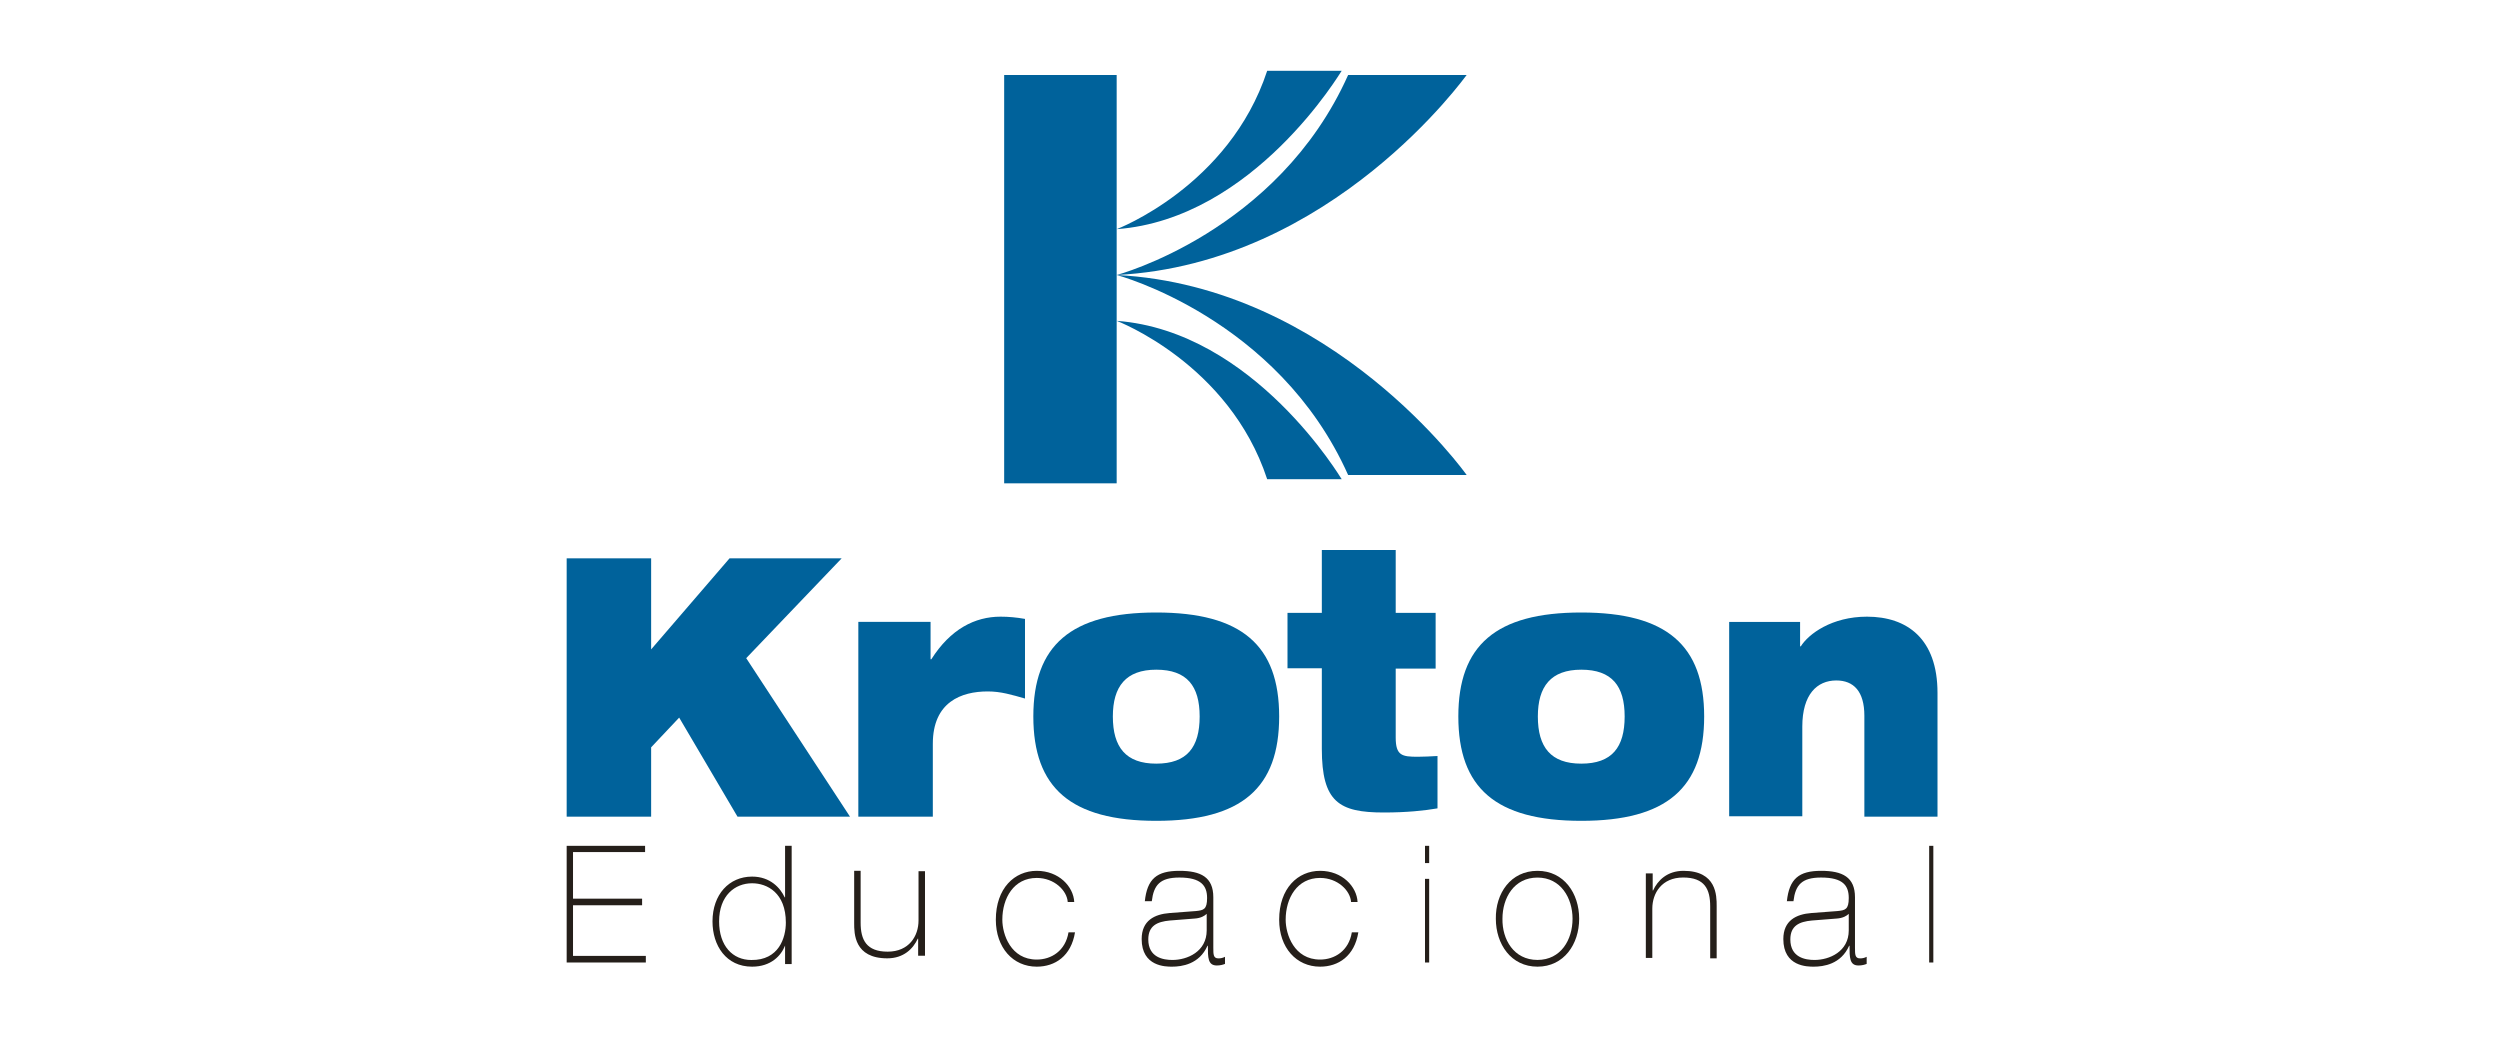<?xml version="1.0" encoding="UTF-8"?>
<svg width="600px" height="250px" viewBox="0 0 600 250" version="1.1" xmlns="http://www.w3.org/2000/svg" xmlns:xlink="http://www.w3.org/1999/xlink">
    <!-- Generator: Sketch 50.1 (55044) - http://www.bohemiancoding.com/sketch -->
    <title>KROT</title>
    <desc>Created with Sketch.</desc>
    <defs></defs>
    <g id="KROT" stroke="none" stroke-width="1" fill="none" fill-rule="evenodd">
        <g id="Grid-Logo" opacity="0.4" transform="translate(1, 0)"></g>
        <g id="KROT3" transform="translate(136, 17)" fill-rule="nonzero">
            <rect id="Rectangle-path" fill="#00629B" x="105" y="1" width="27" height="98"></rect>
            <path d="M132,38 C132,38 159,27.749 168.12,0 L186,0 C185.91,-1.56980372e-15 165.05,35.526 132,38" id="Shape" fill="#00629B"></path>
            <path d="M132,49 C132,49 170.679,38.759 187.551,1 L216,1 C215.91,1 183.872,46.328 132,49" id="Shape" fill="#00629B"></path>
            <path d="M132,60 C132,60 159,70.234 168.12,98 L186,98 C186,98.089 165.05,62.492 132,60" id="Shape" fill="#00629B"></path>
            <path d="M132,49 C132,49 170.679,59.209 187.551,97 L216,97 C216,97 183.872,51.687 132,49" id="Shape" fill="#00629B"></path>
            <polygon id="Shape" fill="#00629B" points="27 155.224 20.273 162.357 20.273 179 0 179 0 117 20.273 117 20.273 138.855 39.091 117 66 117 43.091 140.959 68 179 41 179"></polygon>
            <path d="M70.09,132.256 L87.336,132.256 L87.336,141.228 L87.517,141.228 C92.122,133.961 97.991,131 104.131,131 C106.027,131 108.014,131.179 110,131.538 L110,150.649 C106.84,149.751 104.221,148.944 101.061,148.944 C94.74,148.944 87.878,151.456 87.878,161.505 L87.878,179 L70,179 L70,132.256 L70.09,132.256 Z" id="Shape" fill="#00629B"></path>
            <path d="M141.5,130 C162.058,130 171,137.932 171,154.955 C171,172.068 162.058,180 141.5,180 C120.942,180 112,172.068 112,154.955 C112,137.932 120.942,130 141.5,130 M141.5,166.275 C148.875,166.275 151.917,162.353 151.917,154.955 C151.917,147.647 148.875,143.725 141.5,143.725 C134.217,143.725 131.083,147.736 131.083,154.955 C131.083,162.353 134.217,166.275 141.5,166.275" id="Shape" fill="#00629B"></path>
            <path d="M173,130.095 L181.239,130.095 L181.239,115 L198.97,115 L198.97,130.095 L208.552,130.095 L208.552,143.472 L198.97,143.472 L198.97,160.013 C198.97,164.352 200.493,164.623 204.254,164.623 C205.687,164.623 207.299,164.532 209,164.442 L209,177.006 C205.866,177.548 201.657,178 196.104,178 C185.358,178 181.239,175.469 181.239,162.725 L181.239,143.382 L173,143.382 L173,130.095 Z" id="Shape" fill="#00629B"></path>
            <path d="M243.5,130 C264.058,130 273,137.932 273,154.955 C273,172.068 264.058,180 243.5,180 C222.942,180 214,172.068 214,154.955 C214,137.932 222.942,130 243.5,130 M243.5,166.275 C250.875,166.275 253.917,162.353 253.917,154.955 C253.917,147.647 250.875,143.725 243.5,143.725 C236.217,143.725 233.083,147.736 233.083,154.955 C233.083,162.353 236.217,166.275 243.5,166.275" id="Shape" fill="#00629B"></path>
            <path d="M279.089,132.261 L296.021,132.261 L296.021,138.114 L296.199,138.114 C298.06,135.143 303.645,131 312.067,131 C321.73,131 329,136.313 329,149.281 L329,179 L311.447,179 L311.447,154.775 C311.447,148.921 308.876,146.31 304.709,146.31 C300.099,146.31 296.553,149.642 296.553,157.386 L296.553,178.91 L279,178.91 L279,132.261 L279.089,132.261 Z" id="Shape" fill="#00629B"></path>
            <polygon id="Shape" fill="#251F1A" points="0 186 18.821 186 18.821 187.497 1.524 187.497 1.524 198.679 18.104 198.679 18.104 200.264 1.524 200.264 1.524 212.415 19 212.415 19 214 0 214"></polygon>
            <path d="M52.417,209.929 C51.485,212.331 49.064,215 44.5,215 C38.26,215 35,209.929 35,204.147 C35,197.653 39.005,193.383 44.5,193.383 C48.877,193.383 51.299,196.141 52.324,198.365 L52.417,198.365 L52.417,186 L54,186 L54,214.377 L52.417,214.377 L52.417,209.929 Z M52.603,204.414 C52.603,197.298 48.132,194.985 44.5,194.985 C40.402,194.985 36.583,197.92 36.583,204.147 C36.583,210.018 39.843,213.399 44.314,213.399 C50.926,213.488 52.603,208.061 52.603,204.414 Z" id="Shape" fill="#251F1A"></path>
            <path d="M85.909,212.377 L84.355,212.377 L84.355,208.284 L84.263,208.284 C83.167,210.686 80.882,213 76.952,213 C69,213 69,207.038 69,204.547 L69,192 L70.554,192 L70.554,204.458 C70.554,208.551 71.925,211.398 77.043,211.398 C82.161,211.398 84.446,207.661 84.446,203.924 L84.446,192.089 L86,192.089 L86,212.377 L85.909,212.377 Z" id="Shape" fill="#251F1A"></path>
            <path d="M120.256,199.477 C120.072,196.733 117.043,193.704 112.821,193.704 C107.314,193.704 104.56,198.531 104.56,203.737 C104.56,207.239 106.58,213.296 112.821,213.296 C116.309,213.296 119.705,211.214 120.44,206.765 L122,206.765 C121.082,212.444 117.227,215 112.821,215 C107.13,215 103,210.457 103,203.737 C103,196.165 107.498,192 112.821,192 C118.145,192 121.633,195.786 121.816,199.477 L120.256,199.477 Z" id="Shape" fill="#251F1A"></path>
            <path d="M138.748,199.383 C139.308,193.893 141.645,192 147.065,192 C152.206,192 155.196,193.514 155.196,198.342 L155.196,210.457 C155.196,212.066 155.196,213.012 156.411,213.012 C156.972,213.012 157.439,212.918 158,212.634 L158,214.337 C157.533,214.527 156.879,214.716 156.037,214.716 C153.888,214.716 153.888,212.823 153.888,209.984 L153.794,209.984 C151.832,214.432 147.626,215 145.29,215 C143.794,215 138,215 138,208.374 C138,203.926 141.084,202.412 144.729,202.128 L150.991,201.654 C152.86,201.465 153.701,201.276 153.701,198.531 C153.701,195.597 152.299,193.609 147.065,193.609 C142.393,193.609 140.897,195.407 140.43,199.288 L138.748,199.288 L138.748,199.383 Z M153.607,202.317 C153.14,202.79 152.206,203.358 150.71,203.453 L144.729,203.926 C141.738,204.21 139.589,205.156 139.589,208.469 C139.589,212.823 143.234,213.391 145.383,213.391 C148.935,213.391 153.607,211.403 153.607,206.292 L153.607,202.317 Z" id="Shape" fill="#251F1A"></path>
            <path d="M188.256,199.477 C188.072,196.733 185.043,193.704 180.821,193.704 C175.314,193.704 172.56,198.531 172.56,203.737 C172.56,207.239 174.58,213.296 180.821,213.296 C184.309,213.296 187.705,211.214 188.44,206.765 L190,206.765 C189.082,212.444 185.227,215 180.821,215 C175.13,215 171,210.457 171,203.737 C171,196.165 175.498,192 180.821,192 C186.145,192 189.633,195.786 189.816,199.477 L188.256,199.477 Z" id="Shape" fill="#251F1A"></path>
            <path d="M206,186 L207,186 L207,190.138 L206,190.138 L206,186 Z M206,193.925 L207,193.925 L207,214 L206,214 L206,193.925 Z" id="Shape" fill="#251F1A"></path>
            <path d="M233.001,192 C239.355,192 243,197.417 243,203.5 C243,209.583 239.355,215 233.001,215 C226.646,215 223.002,209.583 223.002,203.5 C222.908,197.417 226.553,192 233.001,192 M233.001,213.384 C238.608,213.384 241.411,208.537 241.411,203.5 C241.411,198.558 238.608,193.616 233.001,193.616 C227.394,193.616 224.59,198.463 224.59,203.5 C224.497,208.442 227.3,213.384 233.001,213.384" id="Shape" fill="#251F1A"></path>
            <path d="M259.091,192.623 L260.645,192.623 L260.645,196.716 L260.737,196.716 C261.833,194.314 264.118,192 268.048,192 C276,192 276,197.962 276,200.453 L276,213 L274.446,213 L274.446,200.542 C274.446,196.449 273.167,193.602 267.957,193.602 C262.839,193.602 260.554,197.339 260.554,201.076 L260.554,212.911 L259,212.911 L259,192.623 L259.091,192.623 Z" id="Shape" fill="#251F1A"></path>
            <path d="M292.841,199.383 C293.402,193.893 295.738,192 301.065,192 C306.206,192 309.196,193.514 309.196,198.342 L309.196,210.457 C309.196,212.066 309.196,213.012 310.411,213.012 C310.972,213.012 311.439,212.918 312,212.634 L312,214.337 C311.533,214.527 310.879,214.716 310.037,214.716 C307.888,214.716 307.888,212.823 307.888,209.984 L307.794,209.984 C305.832,214.432 301.626,215 299.29,215 C297.794,215 292,215 292,208.374 C292,203.926 295.084,202.412 298.729,202.128 L304.991,201.654 C306.86,201.465 307.701,201.276 307.701,198.531 C307.701,195.597 306.393,193.609 301.065,193.609 C296.393,193.609 294.897,195.407 294.43,199.288 L292.841,199.288 L292.841,199.383 Z M307.701,202.317 C307.234,202.79 306.299,203.358 304.804,203.453 L298.822,203.926 C295.832,204.21 293.682,205.156 293.682,208.469 C293.682,212.823 297.327,213.391 299.477,213.391 C303.028,213.391 307.701,211.403 307.701,206.292 L307.701,202.317 Z" id="Shape" fill="#251F1A"></path>
            <rect id="Rectangle-path" fill="#251F1A" x="327" y="186" width="1" height="28"></rect>
        </g>
    </g>
</svg>